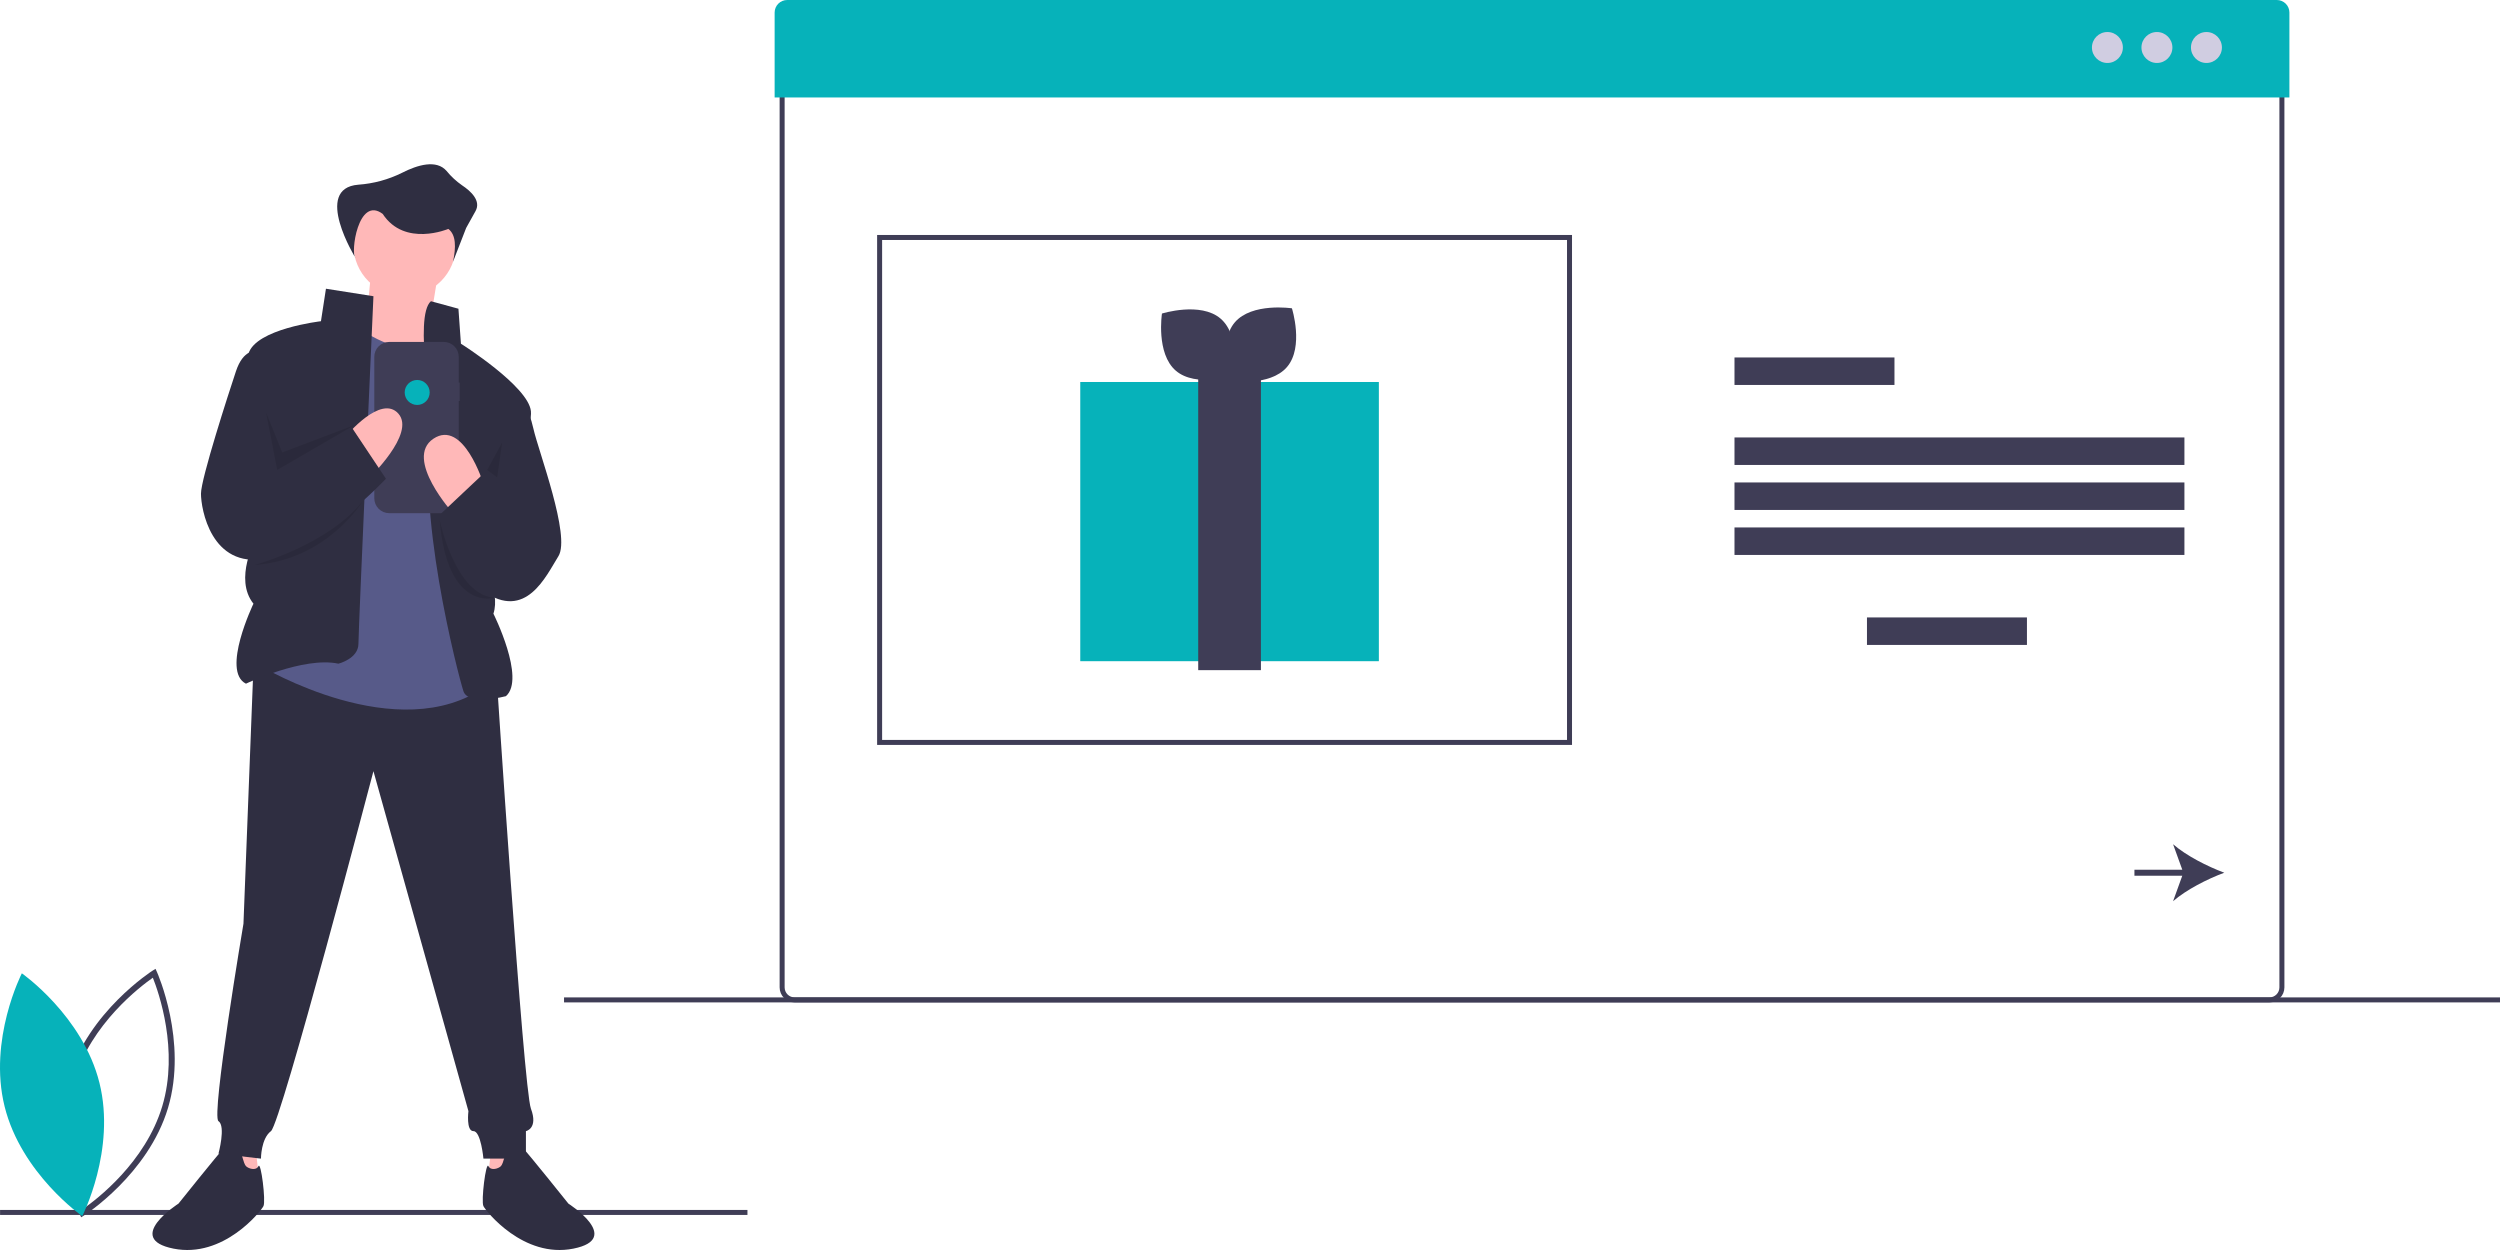 <svg width="540" height="270" viewBox="0 0 540 270" fill="none" xmlns="http://www.w3.org/2000/svg">
<g clip-path="url(#clip0)">
<path d="M161.449 261.347H0.013V262.427H161.449V261.347Z" fill="#3F3D56"/>
<path d="M17.525 262.933L17.218 262.257C17.15 262.109 10.524 247.25 14.824 232.885C19.124 218.52 32.825 209.747 32.962 209.66L33.59 209.265L33.897 209.94C33.964 210.088 40.59 224.947 36.291 239.312C31.99 253.677 18.29 262.45 18.152 262.537L17.525 262.933ZM16.064 233.257C12.428 245.402 16.872 257.936 18.1 261.01C20.814 259.114 31.418 251.074 35.05 238.94C38.682 226.808 34.241 214.264 33.015 211.187C30.299 213.084 19.696 221.124 16.064 233.257V233.257Z" fill="#3F3D56"/>
<path d="M21.485 233.915C25.088 248.4 17.764 262.69 17.764 262.69C17.764 262.69 4.599 253.496 0.997 239.011C-2.606 224.527 4.718 210.236 4.718 210.236C4.718 210.236 17.883 219.43 21.485 233.915Z" fill="#06B2BA"/>
<path d="M490.192 216.518H171.64C170.781 216.517 169.958 216.175 169.35 215.568C168.743 214.96 168.401 214.137 168.4 213.278V17.278C168.401 16.419 168.743 15.596 169.35 14.989C169.958 14.381 170.781 14.04 171.64 14.039H490.192C491.051 14.04 491.875 14.381 492.482 14.989C493.089 15.596 493.431 16.419 493.432 17.278V213.278C493.431 214.137 493.089 214.96 492.482 215.568C491.875 216.175 491.051 216.517 490.192 216.518V216.518ZM171.64 15.118C171.067 15.119 170.518 15.347 170.114 15.752C169.709 16.157 169.481 16.706 169.48 17.278V213.278C169.481 213.851 169.709 214.4 170.113 214.805C170.518 215.209 171.067 215.437 171.64 215.438H490.192C490.765 215.437 491.314 215.209 491.719 214.805C492.124 214.4 492.352 213.851 492.352 213.278V17.278C492.352 16.706 492.124 16.157 491.719 15.752C491.314 15.347 490.765 15.119 490.192 15.118H171.64Z" fill="#3F3D56"/>
<path d="M491.785 3.32568e-05H170.047C169.328 -0.004 168.636 0.279 168.125 0.785C167.613 1.291 167.324 1.98 167.321 2.7V21.058H494.512V2.7C494.508 1.98 494.219 1.291 493.708 0.785C493.196 0.279 492.505 -0.004 491.785 3.32568e-05V3.32568e-05Z" fill="#06B2BA"/>
<path d="M455.201 13.601C457.046 13.601 458.543 12.105 458.543 10.259C458.543 8.413 457.046 6.916 455.201 6.916C453.355 6.916 451.858 8.413 451.858 10.259C451.858 12.105 453.355 13.601 455.201 13.601Z" fill="#D0CDE1"/>
<path d="M465.896 13.601C467.742 13.601 469.238 12.105 469.238 10.259C469.238 8.413 467.742 6.916 465.896 6.916C464.05 6.916 462.554 8.413 462.554 10.259C462.554 12.105 464.05 13.601 465.896 13.601Z" fill="#D0CDE1"/>
<path d="M476.592 13.601C478.438 13.601 479.934 12.105 479.934 10.259C479.934 8.413 478.438 6.916 476.592 6.916C474.746 6.916 473.249 8.413 473.249 10.259C473.249 12.105 474.746 13.601 476.592 13.601Z" fill="#D0CDE1"/>
<path d="M339.555 160.903H189.457V50.755H339.555V160.903ZM190.537 159.824H338.475V51.835H190.537V159.824Z" fill="#3F3D56"/>
<path d="M409.205 77.212H374.65V83.151H409.205V77.212Z" fill="#3F3D56"/>
<path d="M437.82 133.366H403.265V139.306H437.82V133.366Z" fill="#3F3D56"/>
<path d="M471.835 94.49H374.65V100.43H471.835V94.49Z" fill="#3F3D56"/>
<path d="M471.835 104.209H374.65V110.149H471.835V104.209Z" fill="#3F3D56"/>
<path d="M471.835 113.928H374.65V119.868H471.835V113.928Z" fill="#3F3D56"/>
<path d="M469.382 194.662C472.209 192.196 476.77 189.869 480.446 188.506C476.77 187.142 472.209 184.815 469.382 182.35L471.374 187.859H461.037V189.154H471.374L469.382 194.662Z" fill="#3F3D56"/>
<path d="M540 215.438H121.832V216.518H540V215.438Z" fill="#3F3D56"/>
<path d="M297.834 82.51H233.337V142.818H297.834V82.51Z" fill="#06B2BA"/>
<path d="M272.358 80.897H258.814V144.753H272.358V80.897Z" fill="#3F3D56"/>
<path d="M263.644 68.819C267.969 72.531 266.645 81.168 266.645 81.168C266.645 81.168 258.308 83.788 253.983 80.076C249.658 76.364 250.983 67.726 250.983 67.726C250.983 67.726 259.319 65.107 263.644 68.819Z" fill="#3F3D56"/>
<path d="M278.002 79.26C274.303 83.597 265.662 82.3 265.662 82.3C265.662 82.3 263.016 73.971 266.715 69.634C270.413 65.297 279.054 66.595 279.054 66.595C279.054 66.595 281.7 74.924 278.002 79.26Z" fill="#3F3D56"/>
<path d="M55.287 248.644L55.827 253.504L50.968 252.964V247.025L55.287 248.644Z" fill="#FFB8B8"/>
<path d="M106.04 248.644L105.5 253.504L110.359 252.964V247.025L106.04 248.644Z" fill="#FFB8B8"/>
<path d="M54.747 143.895L52.588 199.509C52.588 199.509 45.569 241.085 47.188 242.165C48.808 243.245 47.188 249.184 47.188 249.184L56.367 250.264C56.367 250.264 56.367 245.945 58.527 244.325C60.687 242.705 80.663 166.573 80.663 166.573L101.18 240.005C101.18 240.005 100.641 244.325 102.26 244.325C103.88 244.325 104.42 250.264 104.42 250.264H113.599V244.325C113.599 244.325 116.298 243.785 114.678 239.465C113.059 235.146 107.12 143.895 107.12 143.895H54.747Z" fill="#2F2E41"/>
<path d="M52.048 248.644C52.048 248.644 49.348 247.024 48.268 248.104C47.189 249.184 38.55 259.983 38.55 259.983C38.55 259.983 26.672 267.542 37.47 269.702C48.268 271.862 56.367 261.603 56.907 260.523C57.447 259.443 56.367 250.804 55.827 251.884C55.287 252.964 53.668 252.424 53.128 251.884C52.588 251.344 52.048 248.644 52.048 248.644Z" fill="#2F2E41"/>
<path d="M109.279 248.644C109.279 248.644 111.979 247.024 113.059 248.104C114.138 249.184 122.777 259.983 122.777 259.983C122.777 259.983 134.655 267.542 123.857 269.702C113.059 271.862 104.96 261.603 104.42 260.523C103.88 259.443 104.96 250.804 105.5 251.884C106.04 252.964 107.659 252.424 108.199 251.884C108.739 251.344 109.279 248.644 109.279 248.644Z" fill="#2F2E41"/>
<path d="M87.413 63.983C93.525 63.983 98.481 59.028 98.481 52.915C98.481 46.801 93.525 41.846 87.413 41.846C81.3 41.846 76.344 46.801 76.344 52.915C76.344 59.028 81.3 63.983 87.413 63.983Z" fill="#FFB8B8"/>
<path d="M80.124 59.124L78.504 75.862L91.462 78.562L94.701 58.584L80.124 59.124Z" fill="#FFB8B8"/>
<path d="M93.622 72.082C93.622 72.082 90.382 79.102 78.504 71.543L56.367 143.895C56.367 143.895 86.063 161.713 104.96 148.215L98.481 75.322L93.622 72.082Z" fill="#575A89"/>
<path d="M80.663 63.983L70.405 62.364L69.325 69.383C69.325 69.383 55.287 71.003 53.667 76.402L55.287 116.358C55.287 116.358 50.428 124.997 54.747 130.397C54.747 130.397 47.728 144.975 53.127 147.675C53.127 147.675 65.546 141.735 73.105 143.355C73.105 143.355 77.424 142.275 77.424 139.036C77.424 135.796 80.663 63.983 80.663 63.983Z" fill="#2F2E41"/>
<path d="M93.082 65.063L99.021 66.683L99.561 74.242C99.561 74.242 114.138 83.421 114.678 88.821C115.218 94.22 103.88 120.138 103.88 120.138C103.88 120.138 108.199 127.697 106.58 132.556C106.58 132.556 113.599 146.595 109.279 150.374C109.279 150.374 101.18 152.534 100.101 149.295C99.021 146.055 89.302 108.799 93.621 90.981C93.621 90.981 89.302 68.303 93.082 65.063Z" fill="#2F2E41"/>
<path d="M99.291 82.647H99.088V77.08C99.088 76.657 99.004 76.238 98.842 75.847C98.68 75.456 98.443 75.101 98.144 74.801C97.844 74.502 97.489 74.265 97.098 74.103C96.707 73.941 96.288 73.858 95.865 73.858H84.07C83.647 73.858 83.228 73.941 82.838 74.103C82.447 74.265 82.091 74.502 81.792 74.801C81.493 75.101 81.256 75.456 81.094 75.847C80.932 76.238 80.848 76.657 80.848 77.08V107.623C80.848 108.046 80.932 108.465 81.094 108.856C81.256 109.247 81.493 109.603 81.792 109.902C82.091 110.201 82.447 110.438 82.838 110.6C83.228 110.762 83.647 110.846 84.07 110.846H95.865C96.288 110.846 96.707 110.762 97.098 110.6C97.489 110.438 97.844 110.201 98.144 109.902C98.443 109.603 98.68 109.247 98.842 108.856C99.004 108.465 99.088 108.046 99.088 107.623V86.61H99.291V82.647Z" fill="#3F3D56"/>
<path d="M104.42 104.479C104.42 104.479 100.101 90.441 93.621 94.76C87.142 99.08 97.941 110.959 97.941 110.959L104.42 104.479Z" fill="#FFB8B8"/>
<path d="M74.724 94.22C74.724 94.22 82.283 85.041 86.063 89.361C89.842 93.68 79.584 103.399 79.584 103.399L74.724 94.22Z" fill="#FFB8B8"/>
<path d="M55.287 75.862C55.287 75.862 52.588 75.322 50.968 80.182C49.348 85.041 43.409 103.399 43.409 106.639C43.409 109.879 45.569 122.837 57.447 120.678C69.325 118.518 83.363 103.399 83.363 103.399L75.804 92.061L59.606 101.78L55.287 75.862Z" fill="#2F2E41"/>
<path opacity="0.1" d="M57.62 89.86L59.877 101.51L76.614 91.791L60.956 97.73L57.504 89.165L57.62 89.86Z" fill="black"/>
<path opacity="0.1" d="M105.23 101.509L107.389 103.129L108.469 95.57L105.23 101.509Z" fill="black"/>
<path opacity="0.1" d="M55.017 122.027C55.017 122.027 70.876 117.713 78.335 108.261C78.335 108.261 70.675 120.947 55.017 122.027Z" fill="black"/>
<path opacity="0.1" d="M94.971 112.308C94.971 112.308 98.311 128.653 106.9 129.12C106.9 129.12 96.591 132.286 94.971 112.308Z" fill="black"/>
<path d="M112.519 86.661C112.519 86.661 114.138 87.741 115.218 92.6C116.298 97.46 123.317 115.818 120.617 120.138C117.918 124.457 113.598 134.176 104.42 127.697L95.241 110.959L104.42 102.32L108.199 105.019L112.519 86.661Z" fill="#2F2E41"/>
<path d="M76.787 55.722C76.787 55.722 67.504 40.676 77.392 39.894C80.691 39.663 83.913 38.785 86.874 37.31C90.151 35.642 94.276 34.375 96.472 36.942C97.43 38.116 98.547 39.151 99.79 40.017C101.719 41.296 103.95 43.369 102.715 45.593L100.689 49.239L97.853 56.532C98.514 53.386 98.53 50.745 96.841 49.442C96.841 49.442 87.412 53.454 82.661 46.201C77.342 42.21 75.65 54.771 76.787 55.722Z" fill="#2F2E41"/>
<path d="M90.112 87.471C91.603 87.471 92.811 86.262 92.811 84.771C92.811 83.28 91.603 82.072 90.112 82.072C88.621 82.072 87.412 83.28 87.412 84.771C87.412 86.262 88.621 87.471 90.112 87.471Z" fill="#06B2BA"/>
</g>
<defs>
<clipPath id="clip0">
<rect width="540" height="270" fill="white"/>
</clipPath>
</defs>
</svg>
